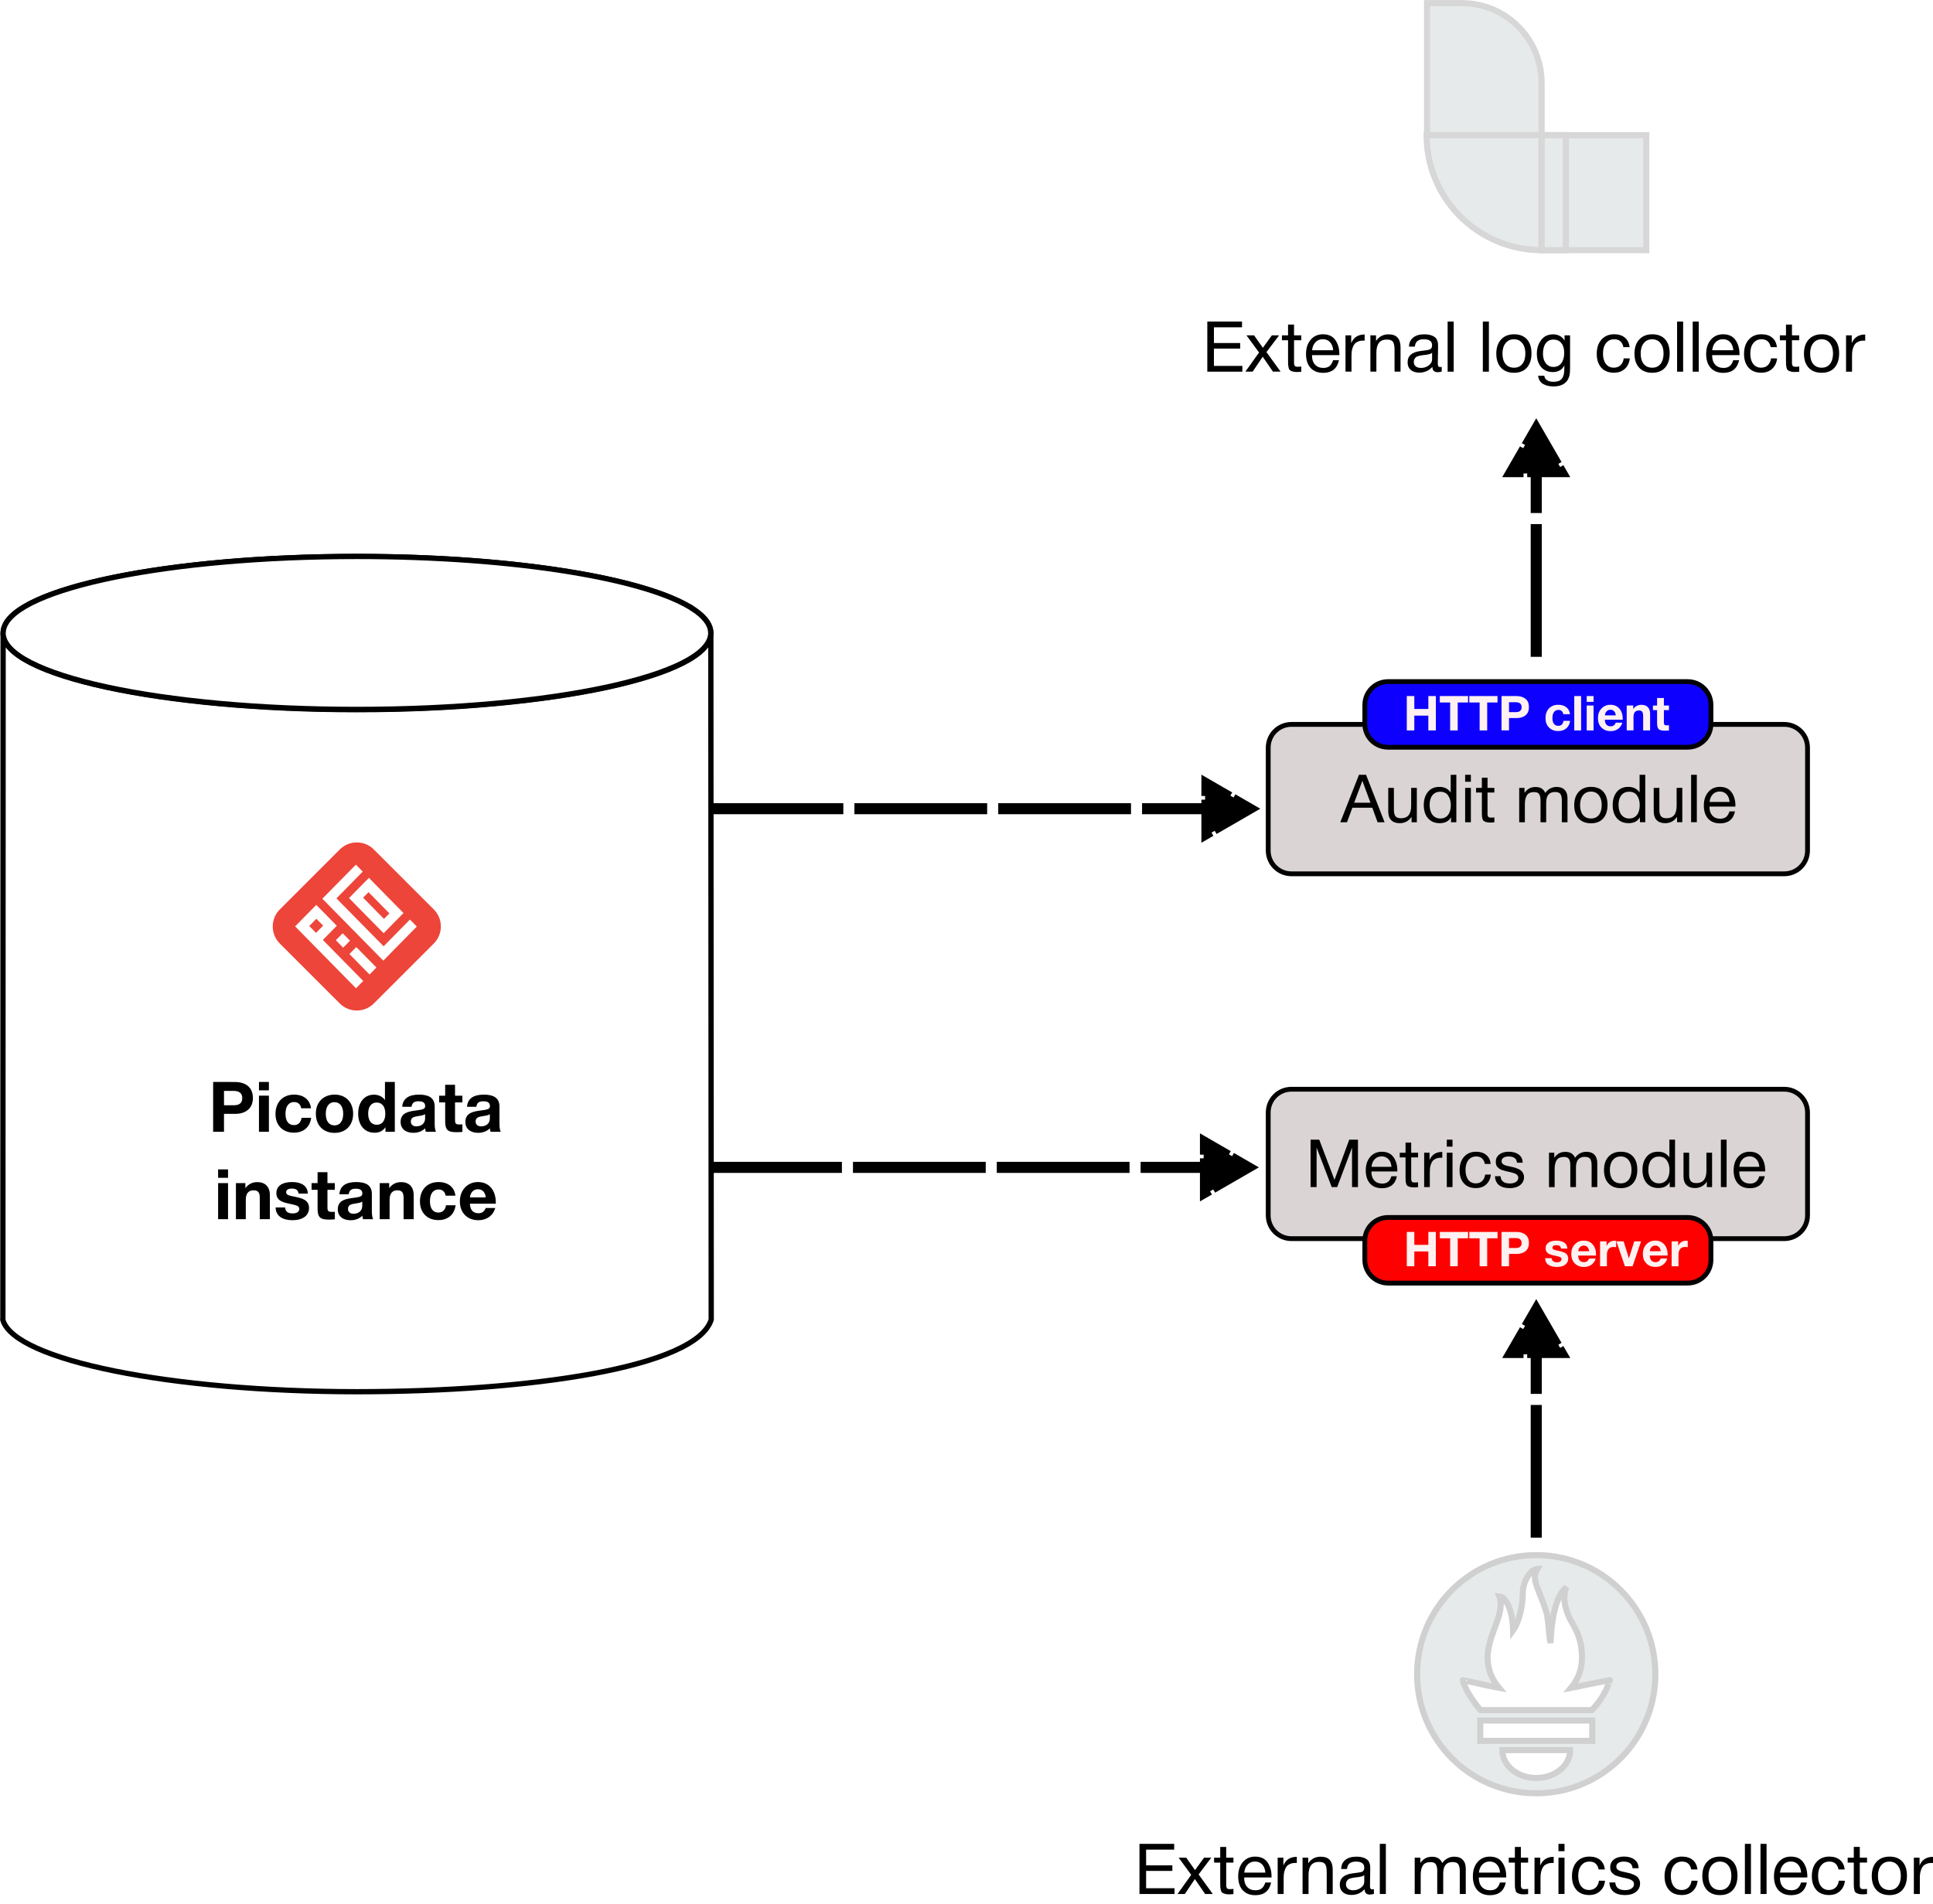 <?xml version="1.0" encoding="UTF-8" standalone="no"?>
<!-- Created with Inkscape (http://www.inkscape.org/) -->

<svg
   width="116.187mm"
   height="114.466mm"
   viewBox="0 0 116.187 114.466"
   version="1.1"
   id="svg1"
   xml:space="preserve"
   inkscape:version="1.3.2 (091e20ef0f, 2023-11-25)"
   sodipodi:docname="gostech_modules_general.svg"
   xmlns:inkscape="http://www.inkscape.org/namespaces/inkscape"
   xmlns:sodipodi="http://sodipodi.sourceforge.net/DTD/sodipodi-0.dtd"
   xmlns="http://www.w3.org/2000/svg"
   xmlns:svg="http://www.w3.org/2000/svg"><sodipodi:namedview
     id="namedview1"
     pagecolor="#ffffff"
     bordercolor="#666666"
     borderopacity="1.0"
     inkscape:showpageshadow="2"
     inkscape:pageopacity="0.0"
     inkscape:pagecheckerboard="0"
     inkscape:deskcolor="#d1d1d1"
     inkscape:document-units="mm"
     inkscape:zoom="1.0167041"
     inkscape:cx="547.84869"
     inkscape:cy="335.88928"
     inkscape:window-width="1854"
     inkscape:window-height="1011"
     inkscape:window-x="66"
     inkscape:window-y="32"
     inkscape:window-maximized="1"
     inkscape:current-layer="layer1" /><defs
     id="defs1"><marker
       style="overflow:visible"
       id="Triangle"
       refX="0"
       refY="0"
       orient="auto-start-reverse"
       inkscape:stockid="Triangle arrow"
       markerWidth="1"
       markerHeight="1"
       viewBox="0 0 1 1"
       inkscape:isstock="true"
       inkscape:collect="always"
       preserveAspectRatio="xMidYMid"><path
         transform="scale(0.5)"
         style="fill:context-stroke;fill-rule:evenodd;stroke:context-stroke;stroke-width:1pt"
         d="M 5.77,0 -2.88,5 V -5 Z"
         id="path135" /></marker></defs><g
     inkscape:label="Layer 1"
     inkscape:groupmode="layer"
     id="layer1"
     transform="translate(-32.232,-52.665)"><path
       id="ellipse2"
       style="fill:#ffffff;fill-opacity:1;stroke:#000000;stroke-width:0.317"
       d="m 74.96,90.731 c 1e-5,2.54 -9.523,4.599 -21.27,4.599 -11.747,0 -21.27,-2.059 -21.27,-4.599 1e-6,-2.54 9.523,-4.599 21.27,-4.599 11.747,0 21.27,2.059 21.27,4.599 z M 53.689,86.119 c -11.382,0.004 -20.759,1.929 -21.242,4.388 l -0.027,0.227 -0.015,41.29 -4.29e-4,6.1e-4 c 0.703,2.42 10.07,4.305 21.284,4.31 10.409,-0.004 20.4,-1.462 21.293,-4.334 l -0.023,-41.271 -0.019,-0.207 c -0.484,-2.462 -9.855,-4.403 -21.251,-4.403 z"
       sodipodi:nodetypes="ssssscccccccccc" /><path
       id="rect8"
       style="fill:#dbd4d4;stroke:#000000;stroke-width:0.289"
       d="m 109.861,96.215 h 29.616 c 0.776,0 1.4,0.624 1.4,1.4 v 6.183 c 0,0.776 -0.624,1.4 -1.4,1.4 h -29.616 c -0.776,0 -1.4,-0.624 -1.4,-1.4 v -6.183 c 0,-0.776 0.624,-1.4 1.4,-1.4 z" /><path
       id="rect9"
       style="fill:#0e00ff;stroke:#000000;stroke-width:0.289"
       d="m 115.667,93.643 h 18.005 c 0.776,0 1.4,0.624 1.4,1.4 v 1.145 c 0,0.776 -0.624,1.4 -1.4,1.4 h -18.005 c -0.776,0 -1.4,-0.624 -1.4,-1.4 v -1.145 c 0,-0.776 0.624,-1.4 1.4,-1.4 z" /><path
       style="font-weight:bold;font-size:2.9px;line-height:1.25;font-family:HelveticaNeueCyr;-inkscape-font-specification:HelveticaNeueCyr;fill:#fff1f1;stroke-width:0.265"
       d="m 118.538,94.512 v 2.065 h -0.452 v -0.89 h -0.844 v 0.89 h -0.452 v -2.065 h 0.452 v 0.777 h 0.844 V 94.512 Z m 1.934,0 v 0.386 h -0.621 v 1.679 h -0.455 v -1.679 h -0.621 V 94.512 Z m 1.772,0 v 0.386 h -0.621 v 1.679 h -0.455 v -1.679 h -0.621 V 94.512 Z m 0.241,0 h 0.89 q 0.348,0 0.551,0.168 0.206,0.165 0.206,0.496 0,0.325 -0.203,0.493 -0.203,0.165 -0.531,0.165 h -0.464 v 0.742 h -0.45 z m 0.45,0.371 v 0.595 h 0.403 q 0.354,0 0.354,-0.296 0,-0.299 -0.351,-0.299 z m 3.672,1.117 q -0.038,0.29 -0.229,0.452 -0.189,0.162 -0.487,0.162 -0.345,0 -0.554,-0.212 -0.209,-0.212 -0.209,-0.563 0,-0.363 0.209,-0.583 0.212,-0.22 0.56,-0.22 0.299,0 0.487,0.154 0.189,0.151 0.215,0.412 h -0.403 q -0.046,-0.258 -0.296,-0.258 -0.168,0 -0.264,0.131 -0.093,0.128 -0.093,0.357 0,0.223 0.09,0.348 0.093,0.122 0.258,0.122 0.27,0 0.319,-0.302 z m 0.661,-1.488 v 2.065 h -0.412 v -2.065 z m 0.748,0 v 0.348 h -0.412 V 94.512 Z m 0,0.568 v 1.497 h -0.412 v -1.497 z m 1.731,1.032 q -0.07,0.241 -0.258,0.374 -0.186,0.133 -0.444,0.133 -0.345,0 -0.557,-0.215 -0.209,-0.215 -0.209,-0.568 0,-0.348 0.212,-0.574 0.212,-0.226 0.539,-0.226 0.339,0 0.539,0.232 0.2,0.229 0.2,0.624 v 0.041 h -1.073 q 0.003,0.194 0.093,0.296 0.093,0.102 0.258,0.102 0.218,0 0.305,-0.218 z m -0.394,-0.441 q -0.015,-0.148 -0.096,-0.241 -0.081,-0.096 -0.226,-0.096 -0.136,0 -0.226,0.09 -0.09,0.09 -0.107,0.247 z m 2.062,0.905 h -0.418 v -0.873 q 0,-0.16 -0.052,-0.241 -0.052,-0.084 -0.203,-0.084 -0.325,0 -0.325,0.394 v 0.803 h -0.409 v -1.497 h 0.392 v 0.209 q 0.186,-0.249 0.496,-0.249 0.241,0 0.38,0.139 0.139,0.139 0.139,0.397 z m 1.134,-1.497 v 0.278 h -0.305 v 0.705 q 0,0.067 0.003,0.099 0.003,0.029 0.02,0.061 0.017,0.032 0.052,0.043 0.038,0.009 0.104,0.009 0.075,0 0.125,-0.006 v 0.313 q -0.151,0.012 -0.249,0.012 -0.27,0 -0.368,-0.093 -0.096,-0.096 -0.096,-0.365 v -0.777 h -0.249 v -0.278 h 0.249 V 94.628 h 0.409 v 0.452 z"
       id="text10"
       aria-label="HTTP client" /><path
       d="m 114.342,99.246 1.113,2.852 h -0.421 l -0.316,-0.873 h -1.198 l -0.324,0.873 h -0.401 l 1.121,-2.852 z m 0.264,1.678 -0.485,-1.318 -0.493,1.318 z m 2.788,-0.893 v 2.067 h -0.316 v -0.324 q -0.264,0.381 -0.713,0.381 -0.328,0 -0.509,-0.18 -0.18,-0.18 -0.18,-0.521 v -1.422 h 0.34 v 1.33 q 0,0.244 0.092,0.372 0.096,0.124 0.34,0.124 0.605,0 0.605,-0.745 v -1.081 z m 2.375,-0.785 v 2.852 h -0.32 v -0.304 q -0.196,0.36 -0.681,0.36 -0.441,0 -0.701,-0.292 -0.256,-0.296 -0.256,-0.801 0,-0.469 0.24,-0.777 0.244,-0.312 0.701,-0.312 0.445,0 0.677,0.336 v -1.061 z m -0.973,1.017 q -0.292,0 -0.465,0.212 -0.168,0.212 -0.168,0.577 0,0.377 0.172,0.601 0.176,0.22 0.469,0.22 0.296,0 0.465,-0.212 0.168,-0.216 0.168,-0.597 0,-0.34 -0.16,-0.569 -0.156,-0.232 -0.481,-0.232 z m 1.846,-1.017 v 0.417 h -0.344 v -0.417 z m 0,0.785 v 2.067 h -0.344 v -2.067 z m 1.414,0 v 0.28 h -0.413 v 1.206 q 0,0.1 0,0.132 0.004,0.032 0.024,0.088 0.02,0.052 0.068,0.068 0.048,0.016 0.136,0.016 0.076,0 0.184,-0.012 v 0.292 q -0.144,0.016 -0.26,0.016 -0.144,0 -0.24,-0.032 -0.096,-0.032 -0.148,-0.072 -0.048,-0.04 -0.072,-0.14 -0.024,-0.104 -0.028,-0.172 -0.004,-0.072 -0.004,-0.236 0,-0.036 0,-0.056 v -1.097 h -0.348 v -0.28 h 0.348 v -0.613 h 0.34 v 0.613 z m 1.81,0 v 0.3 q 0.136,-0.184 0.292,-0.268 0.156,-0.084 0.381,-0.084 0.425,0 0.573,0.356 0.268,-0.36 0.685,-0.36 0.32,0 0.485,0.18 0.168,0.176 0.168,0.497 v 1.446 h -0.34 v -1.302 q 0,-0.256 -0.08,-0.385 -0.08,-0.132 -0.332,-0.132 -0.529,0 -0.529,0.645 v 1.174 h -0.34 v -1.326 q 0,-0.236 -0.08,-0.36 -0.076,-0.128 -0.3,-0.128 -0.316,0 -0.441,0.196 -0.12,0.192 -0.12,0.525 v 1.093 h -0.34 v -2.067 z m 3.26,0.236 q 0.272,-0.296 0.741,-0.296 0.469,0 0.729,0.284 0.26,0.284 0.26,0.797 0,0.525 -0.26,0.817 -0.26,0.292 -0.733,0.292 -0.473,0 -0.741,-0.288 -0.268,-0.288 -0.268,-0.801 0,-0.509 0.272,-0.805 z m 1.206,0.208 q -0.172,-0.22 -0.473,-0.22 -0.3,0 -0.477,0.22 -0.176,0.22 -0.176,0.589 0,0.381 0.172,0.597 0.176,0.212 0.489,0.212 0.3,0 0.469,-0.216 0.172,-0.216 0.172,-0.597 0,-0.368 -0.176,-0.585 z m 2.792,-1.23 v 2.852 h -0.32 v -0.304 q -0.196,0.36 -0.681,0.36 -0.441,0 -0.701,-0.292 -0.256,-0.296 -0.256,-0.801 0,-0.469 0.24,-0.777 0.244,-0.312 0.701,-0.312 0.445,0 0.677,0.336 v -1.061 z m -0.973,1.017 q -0.292,0 -0.465,0.212 -0.168,0.212 -0.168,0.577 0,0.377 0.172,0.601 0.176,0.22 0.469,0.22 0.296,0 0.465,-0.212 0.168,-0.216 0.168,-0.597 0,-0.34 -0.16,-0.569 -0.156,-0.232 -0.481,-0.232 z m 3.2,-0.232 v 2.067 h -0.316 v -0.324 q -0.264,0.381 -0.713,0.381 -0.328,0 -0.509,-0.18 -0.18,-0.18 -0.18,-0.521 v -1.422 h 0.34 v 1.33 q 0,0.244 0.092,0.372 0.096,0.124 0.34,0.124 0.605,0 0.605,-0.745 v -1.081 z m 0.873,-0.785 v 2.852 h -0.344 v -2.852 z m 2.295,2.199 q -0.156,0.721 -0.901,0.721 -0.457,0 -0.717,-0.284 -0.256,-0.284 -0.256,-0.789 0,-0.501 0.264,-0.809 0.268,-0.312 0.697,-0.312 0.477,0 0.705,0.324 0.232,0.32 0.232,0.813 v 0.048 h -1.554 l -0.004,0.024 q 0,0.328 0.172,0.517 0.172,0.188 0.473,0.188 0.224,0 0.352,-0.104 0.132,-0.104 0.204,-0.336 z m -0.328,-0.565 q -0.024,-0.296 -0.18,-0.461 -0.156,-0.168 -0.413,-0.168 -0.248,0 -0.413,0.168 -0.164,0.168 -0.196,0.461 z"
       id="text2"
       style="font-size:4.005px;line-height:1.25;font-family:HelveticaNeueCyr;-inkscape-font-specification:HelveticaNeueCyr;stroke-width:0.265"
       aria-label="Audit module" /><path
       id="rect11"
       style="fill:#dbd4d4;stroke:#000000;stroke-width:0.289"
       d="m 109.861,118.149 h 29.616 c 0.776,0 1.4,0.624 1.4,1.4 v 6.183 c 0,0.776 -0.624,1.4 -1.4,1.4 h -29.616 c -0.776,0 -1.4,-0.624 -1.4,-1.4 v -6.183 c 0,-0.776 0.624,-1.4 1.4,-1.4 z" /><g
       id="g18"
       transform="translate(69.936,79.489)"><path
         id="rect17"
         style="fill:#ff0000;stroke:#000000;stroke-width:0.289"
         d="m 45.731,46.37 h 18.005 c 0.776,0 1.4,0.624 1.4,1.4 v 1.145 c 0,0.776 -0.624,1.4 -1.4,1.4 H 45.731 c -0.776,0 -1.4,-0.624 -1.4,-1.4 V 47.77 c 0,-0.776 0.624,-1.4 1.4,-1.4 z" /><path
         style="font-weight:bold;font-size:2.9px;line-height:1.25;font-family:HelveticaNeueCyr;-inkscape-font-specification:HelveticaNeueCyr;fill:#fff1f1;stroke-width:0.265"
         d="m 48.602,47.238 v 2.065 H 48.15 v -0.89 h -0.844 v 0.89 h -0.452 v -2.065 h 0.452 v 0.777 h 0.844 v -0.777 z m 1.934,0 v 0.386 h -0.621 v 1.679 H 49.46 V 47.624 h -0.621 v -0.386 z m 1.772,0 v 0.386 h -0.621 v 1.679 H 51.232 V 47.624 h -0.621 v -0.386 z m 0.241,0 h 0.89 q 0.348,0 0.551,0.168 0.206,0.165 0.206,0.496 0,0.325 -0.203,0.493 -0.203,0.165 -0.531,0.165 H 52.999 v 0.742 h -0.45 z m 0.45,0.371 v 0.595 h 0.403 q 0.354,0 0.354,-0.296 0,-0.299 -0.351,-0.299 z m 3.509,0.632 h -0.383 q -0.017,-0.113 -0.087,-0.16 -0.067,-0.046 -0.197,-0.046 -0.11,0 -0.171,0.041 -0.061,0.038 -0.061,0.107 0,0.081 0.07,0.113 0.07,0.032 0.249,0.07 0.032,0.006 0.046,0.009 0.104,0.02 0.165,0.038 0.064,0.015 0.154,0.052 0.09,0.035 0.139,0.081 0.049,0.043 0.087,0.119 0.038,0.075 0.038,0.174 0,0.235 -0.183,0.371 -0.183,0.136 -0.502,0.136 -0.305,0 -0.502,-0.131 -0.197,-0.131 -0.2,-0.4 h 0.392 q 0.02,0.249 0.319,0.249 0.125,0 0.197,-0.049 0.075,-0.052 0.075,-0.136 0,-0.084 -0.067,-0.119 -0.067,-0.035 -0.247,-0.075 -0.015,-0.003 -0.023,-0.006 -0.02,-0.006 -0.09,-0.02 -0.07,-0.015 -0.099,-0.02 -0.026,-0.009 -0.09,-0.026 -0.061,-0.017 -0.09,-0.032 -0.029,-0.017 -0.078,-0.041 -0.046,-0.026 -0.07,-0.055 -0.023,-0.029 -0.052,-0.067 -0.026,-0.041 -0.038,-0.09 -0.009,-0.049 -0.009,-0.107 0,-0.22 0.171,-0.339 0.171,-0.119 0.484,-0.119 0.281,0 0.461,0.116 0.18,0.116 0.189,0.363 z m 1.7,0.597 q -0.07,0.241 -0.258,0.374 -0.186,0.133 -0.444,0.133 -0.345,0 -0.557,-0.215 -0.209,-0.215 -0.209,-0.568 0,-0.348 0.212,-0.574 0.212,-0.226 0.539,-0.226 0.339,0 0.539,0.232 0.2,0.229 0.2,0.624 v 0.041 h -1.073 q 0.003,0.194 0.093,0.296 0.093,0.102 0.258,0.102 0.218,0 0.305,-0.218 z m -0.394,-0.441 q -0.015,-0.148 -0.096,-0.241 -0.081,-0.096 -0.226,-0.096 -0.136,0 -0.226,0.09 -0.09,0.09 -0.107,0.247 z m 1.624,-0.618 v 0.38 q -0.087,-0.017 -0.16,-0.017 -0.203,0 -0.299,0.131 -0.096,0.128 -0.096,0.345 v 0.684 h -0.412 v -1.497 h 0.392 v 0.276 q 0.148,-0.31 0.484,-0.31 0.029,0 0.09,0.009 z m 1.088,0.026 h 0.409 L 60.426,49.303 h -0.461 l -0.513,-1.497 h 0.435 l 0.319,1.021 z m 1.984,1.032 q -0.07,0.241 -0.258,0.374 -0.186,0.133 -0.444,0.133 -0.345,0 -0.557,-0.215 -0.209,-0.215 -0.209,-0.568 0,-0.348 0.212,-0.574 0.212,-0.226 0.539,-0.226 0.339,0 0.539,0.232 0.2,0.229 0.2,0.624 v 0.041 h -1.073 q 0.003,0.194 0.093,0.296 0.093,0.102 0.258,0.102 0.218,0 0.305,-0.218 z m -0.394,-0.441 q -0.015,-0.148 -0.096,-0.241 -0.081,-0.096 -0.226,-0.096 -0.136,0 -0.226,0.09 -0.09,0.09 -0.107,0.247 z m 1.624,-0.618 v 0.38 q -0.087,-0.017 -0.16,-0.017 -0.203,0 -0.299,0.131 -0.096,0.128 -0.096,0.345 v 0.684 h -0.412 v -1.497 h 0.392 v 0.276 q 0.148,-0.31 0.484,-0.31 0.029,0 0.09,0.009 z"
         id="text18"
         aria-label="HTTP server" /></g><path
       d="m 73.967,89.33 c -2.721,-1.862 -10.77,-3.212 -20.281,-3.212 -11.255,0 -20.462,1.89 -21.214,4.282 -0.009,0.03 -0.022,0.06 -0.028,0.091 l -0.027,0.227 c 0.005,2.539 9.526,4.597 21.269,4.597 11.733,0 21.247,-2.054 21.269,-4.59 v -0.011 l -0.003,-0.028 c -0.013,-0.423 -0.293,-0.833 -0.801,-1.222 -0.059,-0.045 -0.12,-0.09 -0.184,-0.135 z"
       style="fill:#ffffff;fill-opacity:1;stroke:#000000;stroke-width:0.317"
       id="path4" /><g
       id="g9"
       transform="matrix(0.955,0,0,0.955,-7.506,-13.728)"
       style="stroke-width:1.047"><path
         d="m 68.914,128.917 -3.775,3.775 c -0.592,0.592 -1.552,0.592 -2.144,0 l -3.775,-3.775 c -0.592,-0.592 -0.592,-1.552 0,-2.144 l 3.775,-3.775 c 0.592,-0.592 1.552,-0.592 2.144,0 l 3.775,3.775 c 0.592,0.592 0.592,1.552 0,2.144 z"
         fill="#ed453a"
         id="path1-6"
         style="stroke-width:0.277" /><path
         d="m 64.031,125.596 -0.454,0.461 0.433,0.44 1.74,1.769 0.005,0.005 1.251,-1.272 -0.005,-0.005 -0.426,-0.433 -1.314,-1.336 -0.433,-0.44 z m 0.774,0.09 1.314,1.336 -0.341,0.347 -1.314,-1.336 z"
         fill="#ffffff"
         id="path2"
         style="stroke-width:0.277" /><path
         d="m 62.382,128.233 0.426,-0.433 -0.433,-0.44 -0.426,-0.433 -0.433,-0.44 -1.331,1.353 0.005,0.005 1.155,1.174 0.131,0.133 2.542,2.584 0.454,-0.461 -2.542,-2.584 z m -0.433,-0.44 -0.449,0.456 -0.426,-0.433 0.449,-0.456 z"
         fill="#ffffff"
         id="path3-2"
         style="stroke-width:0.277" /><path
         d="m 67.411,127.41 -1.656,1.683 -2.97,-3.017 1.656,-1.683 -0.43,-0.44 -2.112,2.145 0.007,0.007 3.396,3.452 0.433,0.44 0.454,-0.464 1.656,-1.683 z"
         fill="#ffffff"
         id="path4-9"
         style="stroke-width:0.277" /><path
         d="m 64.034,129.141 -0.432,0.439 1.268,1.289 0.432,-0.439 z"
         fill="#ffffff"
         id="path5-1"
         style="stroke-width:0.277" /><path
         d="m 63.18,128.273 -0.432,0.439 0.46,0.467 0.432,-0.439 z"
         fill="#ffffff"
         id="path6-2"
         style="stroke-width:0.277" /></g><path
       style="fill:none;stroke:#000000;stroke-width:0.665;stroke-linecap:butt;stroke-linejoin:miter;stroke-dasharray:7.98, 0.665;stroke-dashoffset:0;stroke-opacity:1;marker-end:url(#Triangle)"
       d="m 74.856,122.847 c 30.681,0 30.681,0 30.681,0"
       id="path31" /><path
       style="fill:none;stroke:#000000;stroke-width:0.665;stroke-linecap:butt;stroke-linejoin:miter;stroke-dasharray:7.98, 0.665;stroke-dashoffset:0;stroke-opacity:1;marker-end:url(#Triangle)"
       d="m 74.943,101.284 c 30.681,0 30.681,0 30.681,0"
       id="path12" /><g
       id="g5"
       transform="matrix(0.27,0,0,0.27,113.797,49.478)"
       style="opacity:0.159;mix-blend-mode:normal;fill:#627a77;fill-opacity:1;stroke:#000000;stroke-width:1.365;stroke-dasharray:none;stroke-opacity:1"><path
         class="st0"
         d="M 41.1,41.9 H 15.6 V 12.5 h 7.7 c 9.9,0 17.8,8 17.8,17.8 z"
         id="path1-61"
         style="fill:#627a77;fill-opacity:1;stroke:#000000;stroke-width:1.365;stroke-dasharray:none;stroke-opacity:1" /><path
         class="st1"
         d="M 41.1,67.5 C 27,67.5 15.5,56.1 15.5,41.9 h 25.6 z"
         id="path2-8"
         style="fill:#627a77;fill-opacity:1;stroke:#000000;stroke-width:1.365;stroke-dasharray:none;stroke-opacity:1" /><path
         class="st2"
         d="M 41.1,41.9 H 64.4 V 67.5 H 41.1 Z"
         id="path3"
         style="fill:#627a77;fill-opacity:1;stroke:#000000;stroke-width:1.365;stroke-dasharray:none;stroke-opacity:1" /><path
         class="st3"
         d="m 41.1,41.9 h 5.4 v 25.6 h -5.4 z"
         id="path4-7"
         style="fill:#627a77;fill-opacity:1;stroke:#000000;stroke-width:1.365;stroke-dasharray:none;stroke-opacity:1" /></g><path
       d="m 106.886,71.996 v 0.347 h -1.688 v 0.944 h 1.578 v 0.334 h -1.578 v 1.041 h 1.709 v 0.347 h -2.107 v -3.013 z m 2.23,0.829 -0.762,1.007 0.851,1.176 h -0.461 l -0.614,-0.897 -0.605,0.897 h -0.436 l 0.821,-1.151 -0.757,-1.032 h 0.457 l 0.529,0.749 0.542,-0.749 z m 1.333,0 v 0.296 h -0.436 v 1.274 q 0,0.106 0,0.14 0.004,0.034 0.025,0.093 0.021,0.055 0.072,0.072 0.051,0.017 0.144,0.017 0.08,0 0.195,-0.013 v 0.309 q -0.152,0.017 -0.275,0.017 -0.152,0 -0.254,-0.034 -0.102,-0.034 -0.157,-0.076 -0.051,-0.042 -0.076,-0.148 -0.025,-0.11 -0.03,-0.182 -0.004,-0.076 -0.004,-0.25 0,-0.038 0,-0.059 V 73.121 h -0.368 v -0.296 h 0.368 v -0.647 h 0.36 v 0.647 z m 2.264,1.494 q -0.165,0.762 -0.952,0.762 -0.482,0 -0.757,-0.3 -0.271,-0.3 -0.271,-0.834 0,-0.529 0.279,-0.855 0.284,-0.33 0.736,-0.33 0.504,0 0.745,0.343 0.245,0.339 0.245,0.859 v 0.051 h -1.642 l -0.004,0.025 q 0,0.347 0.182,0.546 0.182,0.199 0.499,0.199 0.237,0 0.372,-0.11 0.14,-0.11 0.216,-0.355 z m -0.347,-0.597 q -0.025,-0.313 -0.19,-0.487 -0.165,-0.178 -0.436,-0.178 -0.262,0 -0.436,0.178 -0.173,0.178 -0.207,0.487 z m 1.891,-0.948 v 0.372 q -0.038,-0.004 -0.093,-0.004 -0.173,0 -0.3,0.055 -0.127,0.051 -0.203,0.135 -0.072,0.085 -0.118,0.212 -0.046,0.127 -0.064,0.254 -0.013,0.127 -0.013,0.288 v 0.922 h -0.36 v -2.183 h 0.343 v 0.47 q 0.216,-0.52 0.808,-0.52 z m 0.685,0.051 v 0.339 q 0.271,-0.398 0.745,-0.398 0.385,0 0.554,0.203 0.173,0.199 0.173,0.588 v 1.451 h -0.36 v -1.286 q 0,-0.161 -0.013,-0.25 -0.008,-0.093 -0.051,-0.195 -0.042,-0.106 -0.144,-0.152 -0.102,-0.047 -0.262,-0.047 -0.622,0 -0.622,0.787 v 1.142 h -0.36 v -2.183 z m 3.948,1.896 v 0.279 q -0.11,0.042 -0.245,0.042 -0.309,0 -0.317,-0.322 -0.309,0.347 -0.791,0.347 -0.322,0 -0.512,-0.165 -0.186,-0.165 -0.186,-0.453 0,-0.584 0.774,-0.681 0.457,-0.055 0.529,-0.08 0.152,-0.051 0.165,-0.212 0.004,-0.025 0.004,-0.055 0,-0.36 -0.495,-0.36 -0.254,0 -0.385,0.106 -0.131,0.102 -0.157,0.339 h -0.351 q 0.008,-0.351 0.25,-0.546 0.241,-0.195 0.664,-0.195 0.461,0 0.685,0.212 0.072,0.068 0.106,0.178 0.034,0.11 0.038,0.182 0.004,0.068 0.004,0.207 0,0.165 -0.008,0.491 -0.008,0.322 -0.008,0.482 0,0.118 0.03,0.169 0.034,0.047 0.118,0.047 0.034,0 0.089,-0.013 z m -0.58,-0.846 q -0.038,0.03 -0.08,0.051 -0.042,0.021 -0.11,0.034 -0.064,0.013 -0.089,0.021 -0.021,0.004 -0.11,0.017 -0.089,0.009 -0.093,0.009 -0.131,0.017 -0.173,0.025 -0.038,0.004 -0.152,0.034 -0.11,0.03 -0.157,0.068 -0.046,0.038 -0.093,0.114 -0.042,0.072 -0.042,0.173 0,0.169 0.114,0.267 0.118,0.097 0.322,0.097 0.258,0 0.461,-0.152 0.203,-0.152 0.203,-0.36 z m 1.299,-1.879 v 3.013 h -0.364 v -3.013 z m 2.116,0 v 3.013 h -0.364 v -3.013 z m 0.732,1.079 q 0.288,-0.313 0.783,-0.313 0.495,0 0.77,0.3 0.275,0.3 0.275,0.842 0,0.554 -0.275,0.863 -0.275,0.309 -0.774,0.309 -0.499,0 -0.783,-0.305 -0.283,-0.305 -0.283,-0.846 0,-0.537 0.288,-0.851 z m 1.274,0.22 q -0.182,-0.233 -0.499,-0.233 -0.317,0 -0.504,0.233 -0.186,0.233 -0.186,0.622 0,0.402 0.182,0.63 0.186,0.224 0.516,0.224 0.317,0 0.495,-0.228 0.182,-0.228 0.182,-0.63 0,-0.389 -0.186,-0.618 z m 2.873,-0.47 v 1.946 q 0,0.284 -0.03,0.436 -0.03,0.157 -0.11,0.292 -0.241,0.398 -0.863,0.398 -0.368,0 -0.622,-0.152 -0.254,-0.148 -0.296,-0.491 h 0.368 q 0.064,0.364 0.563,0.364 0.334,0 0.482,-0.169 0.152,-0.169 0.161,-0.546 l 0.004,-0.267 q -0.207,0.398 -0.694,0.398 -0.44,0 -0.702,-0.3 -0.258,-0.3 -0.258,-0.808 0,-0.478 0.258,-0.817 0.258,-0.343 0.719,-0.343 0.228,0 0.406,0.097 0.182,0.097 0.283,0.279 V 72.825 Z m -1.003,0.254 q -0.292,0 -0.461,0.228 -0.165,0.224 -0.165,0.622 0,0.36 0.173,0.58 0.173,0.216 0.461,0.216 0.3,0 0.47,-0.228 0.173,-0.228 0.173,-0.626 0,-0.372 -0.173,-0.58 -0.169,-0.212 -0.478,-0.212 z m 4.595,1.134 q -0.046,0.394 -0.3,0.626 -0.25,0.233 -0.652,0.233 -0.495,0 -0.766,-0.305 -0.271,-0.309 -0.271,-0.821 0,-0.546 0.283,-0.863 0.284,-0.322 0.766,-0.322 0.402,0 0.643,0.203 0.241,0.199 0.283,0.571 h -0.372 q -0.097,-0.474 -0.55,-0.474 -0.313,0 -0.495,0.233 -0.182,0.228 -0.182,0.622 0,0.398 0.173,0.626 0.173,0.228 0.478,0.228 0.245,0 0.398,-0.144 0.157,-0.144 0.199,-0.415 z m 0.567,-1.138 q 0.288,-0.313 0.783,-0.313 0.495,0 0.77,0.3 0.275,0.3 0.275,0.842 0,0.554 -0.275,0.863 -0.275,0.309 -0.774,0.309 -0.499,0 -0.783,-0.305 -0.284,-0.305 -0.284,-0.846 0,-0.537 0.288,-0.851 z m 1.274,0.22 q -0.182,-0.233 -0.499,-0.233 -0.317,0 -0.504,0.233 -0.186,0.233 -0.186,0.622 0,0.402 0.182,0.63 0.186,0.224 0.516,0.224 0.317,0 0.495,-0.228 0.182,-0.228 0.182,-0.63 0,-0.389 -0.186,-0.618 z m 1.363,-1.299 v 3.013 h -0.364 v -3.013 z m 0.939,0 v 3.013 h -0.364 v -3.013 z m 2.425,2.323 q -0.165,0.762 -0.952,0.762 -0.482,0 -0.757,-0.3 -0.271,-0.3 -0.271,-0.834 0,-0.529 0.279,-0.855 0.283,-0.33 0.736,-0.33 0.504,0 0.745,0.343 0.245,0.339 0.245,0.859 v 0.051 h -1.642 l -0.004,0.025 q 0,0.347 0.182,0.546 0.182,0.199 0.499,0.199 0.237,0 0.372,-0.11 0.14,-0.11 0.216,-0.355 z m -0.347,-0.597 q -0.025,-0.313 -0.19,-0.487 -0.165,-0.178 -0.436,-0.178 -0.262,0 -0.436,0.178 -0.173,0.178 -0.207,0.487 z m 2.632,0.491 q -0.046,0.394 -0.3,0.626 -0.25,0.233 -0.652,0.233 -0.495,0 -0.766,-0.305 -0.271,-0.309 -0.271,-0.821 0,-0.546 0.284,-0.863 0.283,-0.322 0.766,-0.322 0.402,0 0.643,0.203 0.241,0.199 0.283,0.571 h -0.372 q -0.097,-0.474 -0.55,-0.474 -0.313,0 -0.495,0.233 -0.182,0.228 -0.182,0.622 0,0.398 0.173,0.626 0.173,0.228 0.478,0.228 0.245,0 0.398,-0.144 0.157,-0.144 0.199,-0.415 z m 1.329,-1.388 v 0.296 h -0.436 v 1.274 q 0,0.106 0,0.14 0.004,0.034 0.025,0.093 0.021,0.055 0.072,0.072 0.051,0.017 0.144,0.017 0.08,0 0.195,-0.013 v 0.309 q -0.152,0.017 -0.275,0.017 -0.152,0 -0.254,-0.034 -0.102,-0.034 -0.157,-0.076 -0.051,-0.042 -0.076,-0.148 -0.025,-0.11 -0.03,-0.182 -0.004,-0.076 -0.004,-0.25 0,-0.038 0,-0.059 v -1.159 h -0.368 v -0.296 h 0.368 v -0.647 h 0.36 v 0.647 z m 0.571,0.25 q 0.288,-0.313 0.783,-0.313 0.495,0 0.77,0.3 0.275,0.3 0.275,0.842 0,0.554 -0.275,0.863 -0.275,0.309 -0.774,0.309 -0.499,0 -0.783,-0.305 -0.283,-0.305 -0.283,-0.846 0,-0.537 0.288,-0.851 z m 1.274,0.22 q -0.182,-0.233 -0.499,-0.233 -0.317,0 -0.504,0.233 -0.186,0.233 -0.186,0.622 0,0.402 0.182,0.63 0.186,0.224 0.516,0.224 0.317,0 0.495,-0.228 0.182,-0.228 0.182,-0.63 0,-0.389 -0.186,-0.618 z m 2.12,-0.52 v 0.372 q -0.038,-0.004 -0.093,-0.004 -0.173,0 -0.3,0.055 -0.127,0.051 -0.203,0.135 -0.072,0.085 -0.118,0.212 -0.046,0.127 -0.064,0.254 -0.013,0.127 -0.013,0.288 v 0.922 h -0.36 v -2.183 h 0.343 v 0.47 q 0.216,-0.52 0.808,-0.52 z"
       id="text12"
       style="font-size:4.231px;line-height:1.25;font-family:HelveticaNeueCyr;-inkscape-font-specification:HelveticaNeueCyr;stroke-width:0.265"
       aria-label="External log collector" /><g
       id="Layer_2"
       transform="matrix(0.265,0,0,0.265,150.177,53.733)"
       style="fill:#607979;fill-opacity:0.157;stroke:#000000;stroke-width:0.624;stroke-dasharray:none;stroke-opacity:0.157" /><g
       id="g16"
       transform="translate(0.153,0.076)"><path
         style="fill:#607979;fill-opacity:0.157;stroke:#d0d0d0;stroke-width:0.365;stroke-dasharray:none;stroke-opacity:1"
         inkscape:connector-curvature="0"
         id="path4486"
         d="m 124.418,146.081 c -3.954,0 -7.161,3.206 -7.161,7.16 0,3.954 3.206,7.16 7.161,7.16 3.954,0 7.16,-3.206 7.16,-7.16 0,-3.955 -3.206,-7.16 -7.16,-7.16 z m 0,13.401 c -1.125,0 -2.037,-0.752 -2.037,-1.678 h 4.075 c 0,0.927 -0.912,1.678 -2.037,1.678 z m 3.365,-2.234 h -6.73 v -1.22 h 6.731 v 1.22 z m -0.024,-1.849 h -6.687 c -0.022,-0.026 -0.045,-0.051 -0.067,-0.077 -0.689,-0.837 -0.851,-1.273 -1.009,-1.718 -0.003,-0.015 0.835,0.171 1.43,0.305 0,0 0.306,0.071 0.753,0.152 -0.429,-0.503 -0.684,-1.143 -0.684,-1.797 0,-1.435 1.101,-2.69 0.704,-3.703 0.387,0.031 0.8,0.816 0.828,2.042 0.411,-0.568 0.583,-1.605 0.583,-2.241 0,-0.658 0.434,-1.423 0.868,-1.449 -0.387,0.637 0.1,1.184 0.533,2.54 0.162,0.509 0.142,1.366 0.267,1.91 0.042,-1.129 0.236,-2.776 0.952,-3.344 -0.316,0.716 0.047,1.612 0.295,2.043 0.4,0.695 0.643,1.222 0.643,2.217 0,0.668 -0.247,1.296 -0.662,1.788 0.473,-0.089 0.799,-0.169 0.799,-0.169 l 1.536,-0.3 c 1.2e-4,-1.3e-4 -0.223,0.918 -1.08,1.801 z" /><path
         d="m 102.656,163.442 v 0.347 h -1.688 v 0.944 h 1.578 v 0.334 h -1.578 v 1.041 h 1.709 v 0.347 h -2.107 v -3.013 z m 2.23,0.829 -0.762,1.007 0.851,1.176 h -0.461 l -0.614,-0.897 -0.605,0.897 h -0.436 l 0.821,-1.151 -0.757,-1.032 h 0.457 l 0.529,0.749 0.542,-0.749 z m 1.333,0 v 0.296 h -0.436 v 1.274 q 0,0.106 0,0.14 0.004,0.034 0.025,0.093 0.021,0.055 0.072,0.072 0.051,0.017 0.144,0.017 0.08,0 0.195,-0.013 v 0.309 q -0.152,0.017 -0.275,0.017 -0.152,0 -0.254,-0.034 -0.102,-0.034 -0.157,-0.076 -0.051,-0.042 -0.076,-0.148 -0.025,-0.11 -0.03,-0.182 -0.004,-0.076 -0.004,-0.25 0,-0.038 0,-0.059 v -1.159 h -0.368 v -0.296 h 0.368 v -0.647 h 0.36 v 0.647 z m 2.264,1.494 q -0.165,0.762 -0.952,0.762 -0.482,0 -0.757,-0.3 -0.271,-0.3 -0.271,-0.834 0,-0.529 0.279,-0.855 0.283,-0.33 0.736,-0.33 0.504,0 0.745,0.343 0.245,0.339 0.245,0.859 v 0.051 h -1.642 l -0.004,0.025 q 0,0.347 0.182,0.546 0.182,0.199 0.499,0.199 0.237,0 0.372,-0.11 0.14,-0.11 0.216,-0.355 z m -0.347,-0.597 q -0.025,-0.313 -0.19,-0.487 -0.165,-0.178 -0.436,-0.178 -0.262,0 -0.436,0.178 -0.173,0.178 -0.207,0.487 z m 1.891,-0.948 v 0.372 q -0.038,-0.004 -0.093,-0.004 -0.173,0 -0.3,0.055 -0.127,0.051 -0.203,0.135 -0.072,0.085 -0.118,0.212 -0.046,0.127 -0.064,0.254 -0.013,0.127 -0.013,0.288 v 0.922 h -0.36 v -2.183 h 0.343 v 0.47 q 0.216,-0.52 0.808,-0.52 z m 0.685,0.051 v 0.339 q 0.271,-0.398 0.745,-0.398 0.385,0 0.554,0.203 0.173,0.199 0.173,0.588 v 1.451 h -0.36 v -1.286 q 0,-0.161 -0.013,-0.25 -0.008,-0.093 -0.051,-0.195 -0.042,-0.106 -0.144,-0.152 -0.102,-0.046 -0.262,-0.046 -0.622,0 -0.622,0.787 v 1.142 h -0.36 v -2.183 z m 3.948,1.896 v 0.279 q -0.11,0.042 -0.245,0.042 -0.309,0 -0.317,-0.322 -0.309,0.347 -0.791,0.347 -0.322,0 -0.512,-0.165 -0.186,-0.165 -0.186,-0.453 0,-0.584 0.774,-0.681 0.457,-0.055 0.529,-0.08 0.152,-0.051 0.165,-0.212 0.004,-0.025 0.004,-0.055 0,-0.36 -0.495,-0.36 -0.254,0 -0.385,0.106 -0.131,0.102 -0.157,0.339 h -0.351 q 0.008,-0.351 0.25,-0.546 0.241,-0.195 0.664,-0.195 0.461,0 0.685,0.212 0.072,0.068 0.106,0.178 0.034,0.11 0.038,0.182 0.004,0.068 0.004,0.207 0,0.165 -0.008,0.491 -0.008,0.322 -0.008,0.482 0,0.118 0.03,0.169 0.034,0.046 0.118,0.046 0.034,0 0.089,-0.013 z m -0.58,-0.846 q -0.038,0.03 -0.08,0.051 -0.042,0.021 -0.11,0.034 -0.064,0.013 -0.089,0.021 -0.021,0.004 -0.11,0.017 -0.089,0.008 -0.093,0.008 -0.131,0.017 -0.173,0.025 -0.038,0.004 -0.152,0.034 -0.11,0.03 -0.157,0.068 -0.047,0.038 -0.093,0.114 -0.042,0.072 -0.042,0.173 0,0.169 0.114,0.267 0.118,0.097 0.322,0.097 0.258,0 0.461,-0.152 0.203,-0.152 0.203,-0.36 z m 1.299,-1.879 v 3.013 h -0.364 v -3.013 z m 2.073,0.829 v 0.317 q 0.144,-0.195 0.309,-0.283 0.165,-0.089 0.402,-0.089 0.449,0 0.605,0.377 0.283,-0.381 0.724,-0.381 0.339,0 0.512,0.19 0.178,0.186 0.178,0.525 v 1.528 h -0.36 v -1.375 q 0,-0.271 -0.085,-0.406 -0.085,-0.14 -0.351,-0.14 -0.559,0 -0.559,0.681 v 1.24 h -0.36 V 165.054 q 0,-0.25 -0.085,-0.381 -0.08,-0.135 -0.317,-0.135 -0.334,0 -0.465,0.207 -0.127,0.203 -0.127,0.554 v 1.155 h -0.36 v -2.183 z m 5.137,1.494 q -0.165,0.762 -0.952,0.762 -0.482,0 -0.757,-0.3 -0.271,-0.3 -0.271,-0.834 0,-0.529 0.279,-0.855 0.283,-0.33 0.736,-0.33 0.504,0 0.745,0.343 0.245,0.339 0.245,0.859 v 0.051 h -1.642 l -0.004,0.025 q 0,0.347 0.182,0.546 0.182,0.199 0.499,0.199 0.237,0 0.372,-0.11 0.14,-0.11 0.216,-0.355 z m -0.347,-0.597 q -0.025,-0.313 -0.19,-0.487 -0.165,-0.178 -0.436,-0.178 -0.262,0 -0.436,0.178 -0.173,0.178 -0.207,0.487 z m 1.688,-0.897 v 0.296 h -0.436 v 1.274 q 0,0.106 0,0.14 0.004,0.034 0.025,0.093 0.021,0.055 0.072,0.072 0.051,0.017 0.144,0.017 0.08,0 0.195,-0.013 v 0.309 q -0.152,0.017 -0.275,0.017 -0.152,0 -0.254,-0.034 -0.102,-0.034 -0.157,-0.076 -0.051,-0.042 -0.076,-0.148 -0.025,-0.11 -0.03,-0.182 -0.004,-0.076 -0.004,-0.25 0,-0.038 0,-0.059 v -1.159 h -0.368 v -0.296 h 0.368 v -0.647 h 0.36 v 0.647 z m 1.536,-0.051 v 0.372 q -0.038,-0.004 -0.093,-0.004 -0.173,0 -0.3,0.055 -0.127,0.051 -0.203,0.135 -0.072,0.085 -0.118,0.212 -0.046,0.127 -0.064,0.254 -0.013,0.127 -0.013,0.288 v 0.922 h -0.36 v -2.183 h 0.343 v 0.47 q 0.216,-0.52 0.808,-0.52 z m 0.652,-0.779 v 0.44 h -0.364 v -0.44 z m 0,0.829 v 2.183 h -0.364 v -2.183 z m 2.437,1.388 q -0.046,0.394 -0.3,0.626 -0.25,0.233 -0.652,0.233 -0.495,0 -0.766,-0.305 -0.271,-0.309 -0.271,-0.821 0,-0.546 0.283,-0.863 0.283,-0.322 0.766,-0.322 0.402,0 0.643,0.203 0.241,0.199 0.283,0.571 h -0.372 q -0.097,-0.474 -0.55,-0.474 -0.313,0 -0.495,0.233 -0.182,0.229 -0.182,0.622 0,0.398 0.173,0.626 0.173,0.228 0.478,0.228 0.245,0 0.398,-0.144 0.157,-0.144 0.199,-0.415 z m 2.014,-0.753 h -0.36 q -0.034,-0.398 -0.533,-0.398 -0.207,0 -0.326,0.08 -0.118,0.08 -0.118,0.216 0,0.038 0.008,0.076 0.008,0.034 0.03,0.064 0.025,0.025 0.042,0.046 0.021,0.021 0.064,0.042 0.046,0.017 0.068,0.03 0.025,0.013 0.085,0.03 0.064,0.013 0.089,0.021 0.025,0.004 0.097,0.021 0.076,0.017 0.097,0.021 0.157,0.034 0.233,0.055 0.08,0.021 0.216,0.08 0.14,0.055 0.212,0.118 0.072,0.059 0.127,0.169 0.059,0.106 0.059,0.241 0,0.317 -0.25,0.512 -0.245,0.19 -0.656,0.19 -0.444,0 -0.685,-0.195 -0.237,-0.195 -0.254,-0.563 h 0.355 q 0.03,0.461 0.592,0.461 0.241,0 0.385,-0.097 0.148,-0.102 0.148,-0.267 0,-0.11 -0.076,-0.182 -0.076,-0.072 -0.169,-0.102 -0.093,-0.034 -0.267,-0.076 -0.025,-0.004 -0.038,-0.008 -0.038,-0.008 -0.165,-0.034 -0.123,-0.03 -0.178,-0.046 -0.055,-0.017 -0.161,-0.051 -0.102,-0.038 -0.152,-0.076 -0.051,-0.042 -0.114,-0.102 -0.059,-0.064 -0.085,-0.144 -0.025,-0.085 -0.025,-0.19 0,-0.296 0.224,-0.47 0.229,-0.173 0.609,-0.173 0.385,0 0.626,0.182 0.245,0.182 0.245,0.516 z m 3.55,0.753 q -0.046,0.394 -0.3,0.626 -0.25,0.233 -0.652,0.233 -0.495,0 -0.766,-0.305 -0.271,-0.309 -0.271,-0.821 0,-0.546 0.284,-0.863 0.283,-0.322 0.766,-0.322 0.402,0 0.643,0.203 0.241,0.199 0.283,0.571 h -0.372 q -0.097,-0.474 -0.55,-0.474 -0.313,0 -0.495,0.233 -0.182,0.229 -0.182,0.622 0,0.398 0.173,0.626 0.173,0.228 0.478,0.228 0.245,0 0.398,-0.144 0.157,-0.144 0.199,-0.415 z m 0.567,-1.138 q 0.288,-0.313 0.783,-0.313 0.495,0 0.77,0.3 0.275,0.3 0.275,0.842 0,0.554 -0.275,0.863 -0.275,0.309 -0.774,0.309 -0.499,0 -0.783,-0.305 -0.283,-0.305 -0.283,-0.846 0,-0.537 0.288,-0.851 z m 1.274,0.22 q -0.182,-0.233 -0.499,-0.233 -0.317,0 -0.504,0.233 -0.186,0.233 -0.186,0.622 0,0.402 0.182,0.63 0.186,0.224 0.516,0.224 0.317,0 0.495,-0.228 0.182,-0.229 0.182,-0.63 0,-0.389 -0.186,-0.618 z m 1.363,-1.299 v 3.013 h -0.364 v -3.013 z m 0.939,0 v 3.013 h -0.364 v -3.013 z m 2.425,2.323 q -0.165,0.762 -0.952,0.762 -0.482,0 -0.757,-0.3 -0.271,-0.3 -0.271,-0.834 0,-0.529 0.279,-0.855 0.283,-0.33 0.736,-0.33 0.504,0 0.745,0.343 0.245,0.339 0.245,0.859 v 0.051 h -1.642 l -0.004,0.025 q 0,0.347 0.182,0.546 0.182,0.199 0.499,0.199 0.237,0 0.372,-0.11 0.14,-0.11 0.216,-0.355 z m -0.347,-0.597 q -0.025,-0.313 -0.19,-0.487 -0.165,-0.178 -0.436,-0.178 -0.262,0 -0.436,0.178 -0.173,0.178 -0.207,0.487 z m 2.632,0.491 q -0.046,0.394 -0.3,0.626 -0.25,0.233 -0.652,0.233 -0.495,0 -0.766,-0.305 -0.271,-0.309 -0.271,-0.821 0,-0.546 0.283,-0.863 0.283,-0.322 0.766,-0.322 0.402,0 0.643,0.203 0.241,0.199 0.283,0.571 h -0.372 q -0.097,-0.474 -0.55,-0.474 -0.313,0 -0.495,0.233 -0.182,0.229 -0.182,0.622 0,0.398 0.173,0.626 0.173,0.228 0.478,0.228 0.245,0 0.398,-0.144 0.157,-0.144 0.199,-0.415 z m 1.329,-1.388 v 0.296 h -0.436 v 1.274 q 0,0.106 0,0.14 0.004,0.034 0.025,0.093 0.021,0.055 0.072,0.072 0.051,0.017 0.144,0.017 0.08,0 0.195,-0.013 v 0.309 q -0.152,0.017 -0.275,0.017 -0.152,0 -0.254,-0.034 -0.102,-0.034 -0.157,-0.076 -0.051,-0.042 -0.076,-0.148 -0.025,-0.11 -0.03,-0.182 -0.004,-0.076 -0.004,-0.25 0,-0.038 0,-0.059 v -1.159 h -0.368 v -0.296 h 0.368 v -0.647 h 0.36 v 0.647 z m 0.571,0.25 q 0.288,-0.313 0.783,-0.313 0.495,0 0.77,0.3 0.275,0.3 0.275,0.842 0,0.554 -0.275,0.863 -0.275,0.309 -0.774,0.309 -0.499,0 -0.783,-0.305 -0.283,-0.305 -0.283,-0.846 0,-0.537 0.288,-0.851 z m 1.274,0.22 q -0.182,-0.233 -0.499,-0.233 -0.317,0 -0.504,0.233 -0.186,0.233 -0.186,0.622 0,0.402 0.182,0.63 0.186,0.224 0.516,0.224 0.317,0 0.495,-0.228 0.182,-0.229 0.182,-0.63 0,-0.389 -0.186,-0.618 z m 2.12,-0.52 v 0.372 q -0.038,-0.004 -0.093,-0.004 -0.173,0 -0.3,0.055 -0.127,0.051 -0.203,0.135 -0.072,0.085 -0.118,0.212 -0.046,0.127 -0.064,0.254 -0.013,0.127 -0.013,0.288 v 0.922 h -0.36 v -2.183 h 0.343 v 0.47 q 0.216,-0.52 0.808,-0.52 z"
         id="text13"
         style="font-size:4.231px;line-height:1.25;font-family:HelveticaNeueCyr;-inkscape-font-specification:HelveticaNeueCyr;stroke-width:0.265"
         aria-label="External metrics collector" /></g><path
       style="fill:none;stroke:#000000;stroke-width:0.665;stroke-linecap:butt;stroke-linejoin:miter;stroke-dasharray:7.98, 0.665;stroke-dashoffset:0;stroke-opacity:1;marker-end:url(#Triangle)"
       d="M 124.571,145.11 V 133.129"
       id="path13"
       sodipodi:nodetypes="cc" /><path
       style="fill:none;stroke:#000000;stroke-width:0.665;stroke-linecap:butt;stroke-linejoin:miter;stroke-dasharray:7.98, 0.665;stroke-dashoffset:0;stroke-opacity:1;marker-end:url(#Triangle)"
       d="M 124.571,92.153 V 80.172"
       id="path16"
       sodipodi:nodetypes="cc" /><g
       id="text1"
       style="font-size:4.205px;font-family:HelveticaNeueCyr;-inkscape-font-specification:HelveticaNeueCyr;text-align:center;text-anchor:middle;fill:#ffffff;stroke-width:0.35"
       aria-label="Picodata&#10;instance"><path
         style="font-weight:bold;fill:#000000"
         d="m 45.044,117.712 v 2.994 h 0.652 v -1.076 h 0.673 c 0.601,0 1.064,-0.303 1.064,-0.954 0,-0.66 -0.45,-0.963 -1.097,-0.963 z m 0.652,0.538 h 0.589 c 0.29,0 0.509,0.114 0.509,0.433 0,0.332 -0.219,0.429 -0.513,0.429 h -0.584 z m 2.699,-0.538 h -0.597 v 0.505 h 0.597 z m 0,0.824 h -0.597 v 2.17 h 0.597 z m 2.54,1.333 h -0.576 c -0.046,0.286 -0.206,0.437 -0.462,0.437 -0.32,0 -0.505,-0.248 -0.505,-0.681 0,-0.446 0.193,-0.706 0.517,-0.706 0.231,0 0.387,0.135 0.429,0.374 h 0.584 c -0.05,-0.505 -0.437,-0.82 -1.017,-0.82 -0.673,0 -1.114,0.463 -1.114,1.165 0,0.677 0.437,1.123 1.106,1.123 0.576,0 0.963,-0.328 1.039,-0.891 z m 1.413,-1.396 c -0.681,0 -1.131,0.458 -1.131,1.148 0,0.694 0.446,1.152 1.123,1.152 0.677,0 1.118,-0.454 1.118,-1.152 0,-0.69 -0.441,-1.148 -1.11,-1.148 z m -0.017,0.454 c 0.332,0 0.53,0.256 0.53,0.69 0,0.446 -0.193,0.706 -0.521,0.706 -0.332,0 -0.526,-0.256 -0.526,-0.702 0,-0.433 0.198,-0.694 0.517,-0.694 z m 3.633,1.779 v -2.994 h -0.593 v 1.093 c -0.139,-0.223 -0.404,-0.328 -0.66,-0.328 -0.576,0 -0.95,0.45 -0.95,1.135 0,0.702 0.383,1.152 0.984,1.152 0.299,0 0.513,-0.114 0.656,-0.336 v 0.278 z m -0.572,-1.089 c 0,0.425 -0.189,0.669 -0.517,0.669 -0.32,0 -0.513,-0.252 -0.513,-0.673 0,-0.416 0.189,-0.664 0.513,-0.664 0.324,0 0.517,0.248 0.517,0.669 z m 3.044,1.089 c -0.08,-0.185 -0.076,-0.391 -0.076,-0.589 v -0.938 c 0,-0.605 -0.509,-0.706 -0.946,-0.706 -0.626,0 -0.971,0.248 -1.005,0.732 h 0.559 c 0.042,-0.248 0.156,-0.332 0.429,-0.332 0.265,0 0.391,0.092 0.391,0.29 0,0.177 -0.143,0.21 -0.53,0.261 -0.429,0.055 -0.946,0.122 -0.946,0.69 0,0.408 0.294,0.656 0.774,0.656 0.261,0 0.517,-0.088 0.702,-0.273 0.008,0.097 0.013,0.13 0.042,0.21 z m -0.652,-1.055 v 0.244 c 0,0.311 -0.219,0.484 -0.53,0.484 -0.206,0 -0.328,-0.109 -0.328,-0.29 0,-0.265 0.231,-0.29 0.437,-0.324 0.151,-0.025 0.282,-0.034 0.42,-0.114 z m 2.241,-1.114 H 59.583 v -0.656 h -0.593 v 0.656 h -0.362 v 0.404 h 0.362 v 1.127 c 0,0.53 0.16,0.664 0.673,0.664 0.135,0 0.198,-0.004 0.362,-0.017 v -0.454 c -0.071,0.008 -0.118,0.008 -0.181,0.008 -0.256,0 -0.261,-0.097 -0.261,-0.307 v -1.022 h 0.441 z m 2.304,2.17 c -0.08,-0.185 -0.076,-0.391 -0.076,-0.589 v -0.938 c 0,-0.605 -0.509,-0.706 -0.946,-0.706 -0.626,0 -0.971,0.248 -1.005,0.732 h 0.559 c 0.042,-0.248 0.156,-0.332 0.429,-0.332 0.265,0 0.391,0.092 0.391,0.29 0,0.177 -0.143,0.21 -0.53,0.261 -0.429,0.055 -0.946,0.122 -0.946,0.69 0,0.408 0.294,0.656 0.774,0.656 0.261,0 0.517,-0.088 0.702,-0.273 0.008,0.097 0.013,0.13 0.042,0.21 z m -0.652,-1.055 v 0.244 c 0,0.311 -0.219,0.484 -0.53,0.484 -0.206,0 -0.328,-0.109 -0.328,-0.29 0,-0.265 0.231,-0.29 0.437,-0.324 0.151,-0.025 0.282,-0.034 0.42,-0.114 z"
         id="path5" /><path
         style="font-weight:bold;fill:#000000"
         d="m 45.939,122.968 h -0.597 v 0.505 h 0.597 z m 0,0.824 h -0.597 v 2.17 h 0.597 z m 2.514,2.17 v -1.451 c 0,-0.505 -0.294,-0.778 -0.753,-0.778 -0.307,0 -0.547,0.13 -0.719,0.362 v -0.303 h -0.568 v 2.17 h 0.593 v -1.165 c 0,-0.315 0.114,-0.572 0.471,-0.572 0.32,0 0.37,0.202 0.37,0.471 v 1.266 z m 2.283,-1.539 c -0.017,-0.505 -0.446,-0.694 -0.942,-0.694 -0.605,0 -0.95,0.24 -0.95,0.664 0,0.517 0.505,0.576 0.891,0.664 0.311,0.071 0.488,0.105 0.488,0.29 0,0.164 -0.151,0.269 -0.395,0.269 -0.273,0 -0.441,-0.101 -0.462,-0.362 h -0.568 c 0.008,0.555 0.475,0.769 1.017,0.769 0.618,0 0.992,-0.282 0.992,-0.736 0,-0.492 -0.454,-0.593 -0.845,-0.673 -0.345,-0.071 -0.53,-0.097 -0.53,-0.278 0,-0.135 0.126,-0.214 0.336,-0.214 0.24,0 0.378,0.071 0.412,0.299 z m 1.619,-0.631 h -0.441 v -0.656 h -0.593 v 0.656 h -0.362 v 0.404 h 0.362 v 1.127 c 0,0.53 0.16,0.664 0.673,0.664 0.135,0 0.198,-0.004 0.362,-0.017 v -0.454 c -0.071,0.008 -0.118,0.008 -0.181,0.008 -0.256,0 -0.261,-0.097 -0.261,-0.307 v -1.022 h 0.441 z m 2.304,2.17 c -0.08,-0.185 -0.076,-0.391 -0.076,-0.589 v -0.938 c 0,-0.605 -0.509,-0.706 -0.946,-0.706 -0.626,0 -0.971,0.248 -1.005,0.732 h 0.559 c 0.042,-0.248 0.156,-0.332 0.429,-0.332 0.265,0 0.391,0.092 0.391,0.29 0,0.177 -0.143,0.21 -0.53,0.261 -0.429,0.055 -0.946,0.122 -0.946,0.69 0,0.408 0.294,0.656 0.774,0.656 0.261,0 0.517,-0.088 0.702,-0.273 0.008,0.097 0.013,0.13 0.042,0.21 z m -0.652,-1.055 v 0.244 c 0,0.311 -0.219,0.484 -0.53,0.484 -0.206,0 -0.328,-0.109 -0.328,-0.29 0,-0.265 0.231,-0.29 0.437,-0.324 0.151,-0.025 0.282,-0.034 0.42,-0.114 z m 3.09,1.055 v -1.451 c 0,-0.505 -0.294,-0.778 -0.753,-0.778 -0.307,0 -0.547,0.13 -0.719,0.362 v -0.303 h -0.568 v 2.17 h 0.593 v -1.165 c 0,-0.315 0.114,-0.572 0.471,-0.572 0.32,0 0.37,0.202 0.37,0.471 v 1.266 z m 2.519,-0.837 H 59.041 c -0.046,0.286 -0.206,0.437 -0.462,0.437 -0.32,0 -0.505,-0.248 -0.505,-0.681 0,-0.446 0.193,-0.706 0.517,-0.706 0.231,0 0.387,0.135 0.429,0.374 h 0.584 c -0.05,-0.505 -0.437,-0.82 -1.017,-0.82 -0.673,0 -1.114,0.463 -1.114,1.165 0,0.677 0.437,1.123 1.106,1.123 0.576,0 0.963,-0.328 1.039,-0.891 z m 2.384,0.164 h -0.572 c -0.088,0.219 -0.223,0.315 -0.441,0.315 -0.32,0 -0.5,-0.202 -0.509,-0.576 h 1.556 v -0.059 c 0,-0.761 -0.416,-1.24 -1.072,-1.24 -0.631,0 -1.089,0.488 -1.089,1.16 0,0.681 0.441,1.135 1.11,1.135 0.492,0 0.883,-0.265 1.017,-0.736 z m -0.572,-0.639 h -0.95 c 0.034,-0.303 0.219,-0.488 0.484,-0.488 0.299,0 0.441,0.223 0.467,0.488 z"
         id="path6" /></g><path
       d="m 111.007,121.181 h 0.521 l 0.917,2.415 0.885,-2.415 h 0.525 v 2.852 h -0.356 v -2.379 l -0.893,2.379 h -0.328 l -0.909,-2.379 v 2.379 h -0.36 z m 5.191,2.199 q -0.156,0.721 -0.901,0.721 -0.457,0 -0.717,-0.284 -0.256,-0.284 -0.256,-0.789 0,-0.501 0.264,-0.809 0.268,-0.312 0.697,-0.312 0.477,0 0.705,0.324 0.232,0.32 0.232,0.813 v 0.048 h -1.554 l -0.004,0.024 q 0,0.328 0.172,0.517 0.172,0.188 0.473,0.188 0.224,0 0.352,-0.104 0.132,-0.104 0.204,-0.336 z m -0.328,-0.565 q -0.024,-0.296 -0.18,-0.461 -0.156,-0.168 -0.413,-0.168 -0.248,0 -0.413,0.168 -0.164,0.168 -0.196,0.461 z m 1.598,-0.849 v 0.28 h -0.413 v 1.206 q 0,0.1 0,0.132 0.004,0.032 0.024,0.088 0.02,0.052 0.068,0.068 0.048,0.016 0.136,0.016 0.076,0 0.184,-0.012 v 0.292 q -0.144,0.016 -0.26,0.016 -0.144,0 -0.24,-0.032 -0.096,-0.032 -0.148,-0.072 -0.048,-0.04 -0.072,-0.14 -0.024,-0.104 -0.028,-0.172 -0.004,-0.072 -0.004,-0.236 0,-0.036 0,-0.056 v -1.097 h -0.348 v -0.28 h 0.348 v -0.613 h 0.34 v 0.613 z m 1.454,-0.048 v 0.352 q -0.036,-0.004 -0.088,-0.004 -0.164,0 -0.284,0.052 -0.12,0.048 -0.192,0.128 -0.068,0.08 -0.112,0.2 -0.044,0.12 -0.06,0.24 -0.012,0.12 -0.012,0.272 v 0.873 h -0.34 v -2.067 h 0.324 v 0.445 q 0.204,-0.493 0.765,-0.493 z m 0.617,-0.737 v 0.417 h -0.344 v -0.417 z m 0,0.785 v 2.067 h -0.344 v -2.067 z m 2.307,1.314 q -0.044,0.372 -0.284,0.593 -0.236,0.22 -0.617,0.22 -0.469,0 -0.725,-0.288 -0.256,-0.292 -0.256,-0.777 0,-0.517 0.268,-0.817 0.268,-0.304 0.725,-0.304 0.381,0 0.609,0.192 0.228,0.188 0.268,0.541 h -0.352 q -0.092,-0.449 -0.521,-0.449 -0.296,0 -0.469,0.22 -0.172,0.216 -0.172,0.589 0,0.377 0.164,0.593 0.164,0.216 0.453,0.216 0.232,0 0.377,-0.136 0.148,-0.136 0.188,-0.393 z m 1.907,-0.713 h -0.34 q -0.032,-0.377 -0.505,-0.377 -0.196,0 -0.308,0.076 -0.112,0.076 -0.112,0.204 0,0.036 0.008,0.072 0.008,0.032 0.028,0.06 0.024,0.024 0.04,0.044 0.02,0.02 0.06,0.04 0.044,0.016 0.064,0.028 0.024,0.012 0.08,0.028 0.06,0.012 0.084,0.02 0.024,0.004 0.092,0.02 0.072,0.016 0.092,0.02 0.148,0.032 0.22,0.052 0.076,0.02 0.204,0.076 0.132,0.052 0.2,0.112 0.068,0.056 0.12,0.16 0.056,0.1 0.056,0.228 0,0.3 -0.236,0.485 -0.232,0.18 -0.621,0.18 -0.421,0 -0.649,-0.184 -0.224,-0.184 -0.24,-0.533 h 0.336 q 0.028,0.437 0.561,0.437 0.228,0 0.364,-0.092 0.14,-0.096 0.14,-0.252 0,-0.104 -0.072,-0.172 -0.072,-0.068 -0.16,-0.096 -0.088,-0.032 -0.252,-0.072 -0.024,-0.004 -0.036,-0.008 -0.036,-0.008 -0.156,-0.032 -0.116,-0.028 -0.168,-0.044 -0.052,-0.016 -0.152,-0.048 -0.096,-0.036 -0.144,-0.072 -0.048,-0.04 -0.108,-0.096 -0.056,-0.06 -0.08,-0.136 -0.024,-0.08 -0.024,-0.18 0,-0.28 0.212,-0.445 0.216,-0.164 0.577,-0.164 0.364,0 0.593,0.172 0.232,0.172 0.232,0.489 z m 1.903,-0.601 v 0.3 q 0.136,-0.184 0.292,-0.268 0.156,-0.084 0.381,-0.084 0.425,0 0.573,0.356 0.268,-0.36 0.685,-0.36 0.32,0 0.485,0.18 0.168,0.176 0.168,0.497 v 1.446 h -0.34 v -1.302 q 0,-0.256 -0.08,-0.385 -0.08,-0.132 -0.332,-0.132 -0.529,0 -0.529,0.645 v 1.174 h -0.34 v -1.326 q 0,-0.236 -0.08,-0.36 -0.076,-0.128 -0.3,-0.128 -0.316,0 -0.441,0.196 -0.12,0.192 -0.12,0.525 v 1.093 h -0.34 v -2.067 z m 3.26,0.236 q 0.272,-0.296 0.741,-0.296 0.469,0 0.729,0.284 0.26,0.284 0.26,0.797 0,0.525 -0.26,0.817 -0.26,0.292 -0.733,0.292 -0.473,0 -0.741,-0.288 -0.268,-0.288 -0.268,-0.801 0,-0.509 0.272,-0.805 z m 1.206,0.208 q -0.172,-0.22 -0.473,-0.22 -0.3,0 -0.477,0.22 -0.176,0.22 -0.176,0.589 0,0.381 0.172,0.597 0.176,0.212 0.489,0.212 0.3,0 0.469,-0.216 0.172,-0.216 0.172,-0.597 0,-0.368 -0.176,-0.585 z m 2.792,-1.23 v 2.852 h -0.32 v -0.304 q -0.196,0.36 -0.681,0.36 -0.441,0 -0.701,-0.292 -0.256,-0.296 -0.256,-0.801 0,-0.469 0.24,-0.777 0.244,-0.312 0.701,-0.312 0.445,0 0.677,0.336 v -1.061 z m -0.973,1.017 q -0.292,0 -0.465,0.212 -0.168,0.212 -0.168,0.577 0,0.377 0.172,0.601 0.176,0.22 0.469,0.22 0.296,0 0.465,-0.212 0.168,-0.216 0.168,-0.597 0,-0.34 -0.16,-0.569 -0.156,-0.232 -0.481,-0.232 z m 3.2,-0.232 v 2.067 h -0.316 v -0.324 q -0.264,0.381 -0.713,0.381 -0.328,0 -0.509,-0.18 -0.18,-0.18 -0.18,-0.521 v -1.422 h 0.34 v 1.33 q 0,0.244 0.092,0.372 0.096,0.124 0.34,0.124 0.605,0 0.605,-0.745 v -1.081 z m 0.873,-0.785 v 2.852 h -0.344 v -2.852 z m 2.295,2.199 q -0.156,0.721 -0.901,0.721 -0.457,0 -0.717,-0.284 -0.256,-0.284 -0.256,-0.789 0,-0.501 0.264,-0.809 0.268,-0.312 0.697,-0.312 0.477,0 0.705,0.324 0.232,0.32 0.232,0.813 v 0.048 h -1.554 l -0.004,0.024 q 0,0.328 0.172,0.517 0.172,0.188 0.473,0.188 0.224,0 0.352,-0.104 0.132,-0.104 0.204,-0.336 z m -0.328,-0.565 q -0.024,-0.296 -0.18,-0.461 -0.156,-0.168 -0.413,-0.168 -0.248,0 -0.413,0.168 -0.164,0.168 -0.196,0.461 z"
       id="text3"
       style="font-size:4.005px;line-height:1.25;font-family:HelveticaNeueCyr;-inkscape-font-specification:HelveticaNeueCyr;stroke-width:0.265"
       aria-label="Metrics module" /></g></svg>
